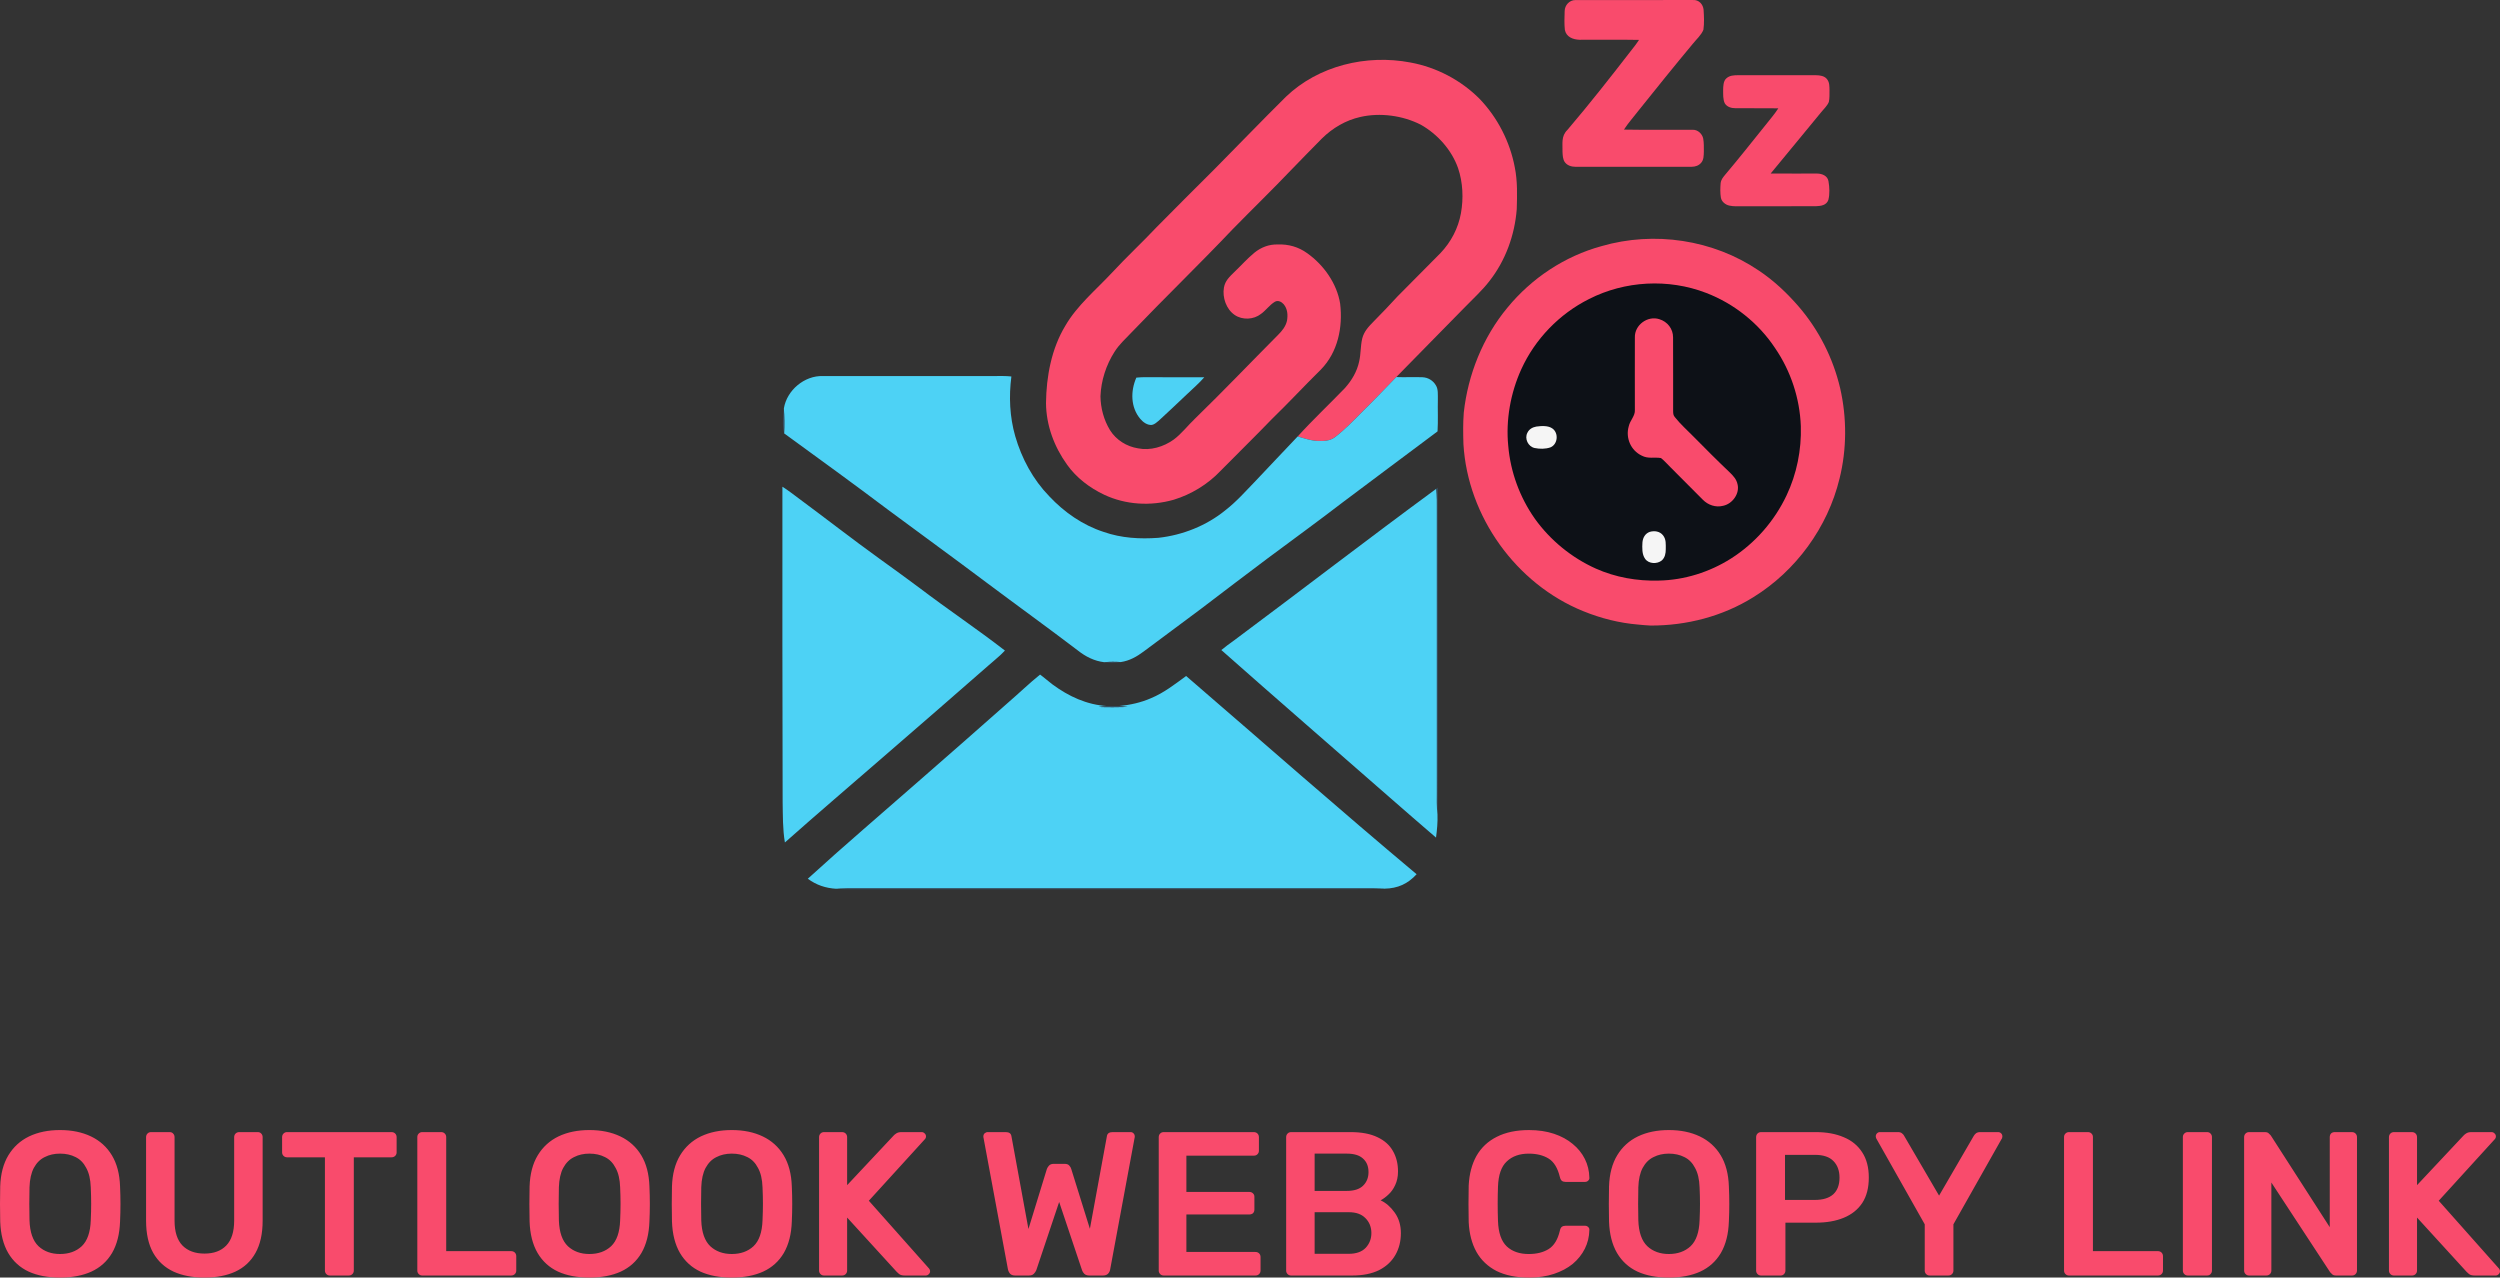 <?xml version="1.0" encoding="UTF-8" standalone="no"?>
<svg
   version="1.1"
   viewBox="0 0 1830.45 935.405"
   width="1830.45pt"
   height="935.405pt"
   id="svg19"
   sodipodi:docname="logo_dark.svg"
   inkscape:version="1.3.2 (091e20e, 2023-11-25)"
   xmlns:inkscape="http://www.inkscape.org/namespaces/inkscape"
   xmlns:sodipodi="http://sodipodi.sourceforge.net/DTD/sodipodi-0.dtd"
   xmlns="http://www.w3.org/2000/svg"
   xmlns:svg="http://www.w3.org/2000/svg">
  <rect x="0" y="0" width="1830.45" height="935.405" fill="#333333" stroke="none"/>
  <defs
     id="defs19" />
  <sodipodi:namedview
     id="namedview19"
     pagecolor="#ffffff"
     bordercolor="#000000"
     borderopacity="0.25"
     inkscape:showpageshadow="2"
     inkscape:pageopacity="0.0"
     inkscape:pagecheckerboard="0"
     inkscape:deskcolor="#d1d1d1"
     inkscape:document-units="pt"
     inkscape:zoom="0.52623681"
     inkscape:cx="1276.9916"
     inkscape:cy="589.0884"
     inkscape:window-width="2560"
     inkscape:window-height="1387"
     inkscape:window-x="3432"
     inkscape:window-y="25"
     inkscape:window-maximized="0"
     inkscape:current-layer="svg19" />
  <path
     d="m 1153.509,0.046 c 28.67,0 57.41,0.02 86.08,-0.03 4.26,-0.28 7.37,3.08 7.75,7.16 0.3,4.78 0.54,9.83 -0.13,14.59 -1.52,3.87 -5.16,7.04 -7.74,10.27 -13.49,16.2 -26.72,32.62 -39.89,49.08 -3.5,4.6 -7.44,8.92 -10.56,13.78 16.84,0.33 33.71,0 50.55,0.13 3.57,-0.05 6.83,3.04 7.49,6.46 0.57,3.15 0.44,6.46 0.46,9.64 -0.11,2.71 -0.03,5.84 -1.93,8.01 -1.75,2.12 -4.33,2.96 -7.01,2.98 -28.28,-0.03 -56.81,-0.03 -85.09,0 -2.85,0.01 -5.91,-0.92 -7.68,-3.29 -1.61,-2.14 -1.65,-5.14 -1.78,-7.71 0.17,-6.02 -1.16,-11.32 3.57,-15.97 16.31,-19.12 31.82,-38.93 47.2,-58.79 1.87,-2.3 3.64,-4.66 5.26,-7.14 -14.51,-0.28 -29.04,-0.06 -43.56,-0.1 -4.81,-0.17 -9.69,-1.99 -10.75,-7.23 -0.48,-4.55 -0.29,-9.24 -0.14,-13.81 0.07,-4.29 3.53,-8.07 7.9,-8.03 z"
     fill="#364f63"
     id="path2"
     style="fill:#f94b6c;fill-opacity:1" />
  <path
     d="m 1032.719,45.766 c 19,3.48 36.94,12.89 50.57,26.57 13.2,13.73 22.29,31.46 25.81,50.17 2.03,10.06 1.74,20.27 1.44,30.6 -1.47,19.07 -8.26,37.79 -20.13,52.85 -5.25,6.82 -11.88,12.76 -17.95,19.06 -16.65,17.08 -33.49,33.98 -50.13,51.07 -8.08,8.19 -15.9,16.63 -24.16,24.64 -6.43,6.48 -13.21,13.65 -20.67,19.33 -3.89,2.94 -8.32,2.93 -12.98,2.77 -5.06,-0.26 -9.55,-1.86 -14.37,-3.28 11.05,-12.21 23.11,-23.49 34.51,-35.35 5.02,-5.59 8.91,-12.11 10.48,-19.52 1.29,-5.51 0.95,-11.27 2.24,-16.75 1.3,-5.29 4.72,-8.82 8.41,-12.59 5.99,-6.02 11.82,-12.18 17.56,-18.43 10.37,-10.63 21.03,-20.99 31.38,-31.64 7.69,-8.12 12.94,-18.1 14.94,-29.14 1.94,-10.85 1.45,-22.58 -2.12,-33.06 -4.72,-13.32 -15.01,-24.84 -27.25,-31.75 -13.22,-6.74 -29.74,-9 -44.23,-5.69 -10.76,2.4 -20.38,8.09 -28.2,15.79 -7.51,7.48 -14.8,15.19 -22.24,22.75 -14.16,14.86 -28.88,29.13 -43.22,43.79 -24.18,25.48 -49.44,49.89 -73.74,75.25 -4.51,4.81 -9.09,8.78 -12.63,14.37 -6.17,9.66 -9.85,21.05 -10.3,32.52 0.11,8.65 2.44,17.42 6.97,24.83 4.53,7.25 12.22,12.04 20.62,13.35 8.98,1.82 18.69,-1.14 26.01,-6.41 5.82,-4.31 10.36,-10.36 15.62,-15.35 20.63,-20.06 40.48,-40.85 60.76,-61.26 3.01,-3.01 5.59,-6.13 6.59,-10.39 0.73,-4.23 0.45,-8.71 -2.43,-12.12 -1.56,-1.78 -4.21,-3.17 -6.47,-1.77 -3.83,2.25 -6.48,6.27 -10.14,8.86 -5.36,4.25 -13.59,4.63 -19.25,0.78 -6.2,-4.22 -9.14,-12.82 -7.88,-20.05 0.87,-5.01 4.12,-7.95 7.55,-11.33 4.95,-4.69 9.51,-9.91 14.78,-14.23 4.81,-3.92 10.8,-6.23 17.04,-6.01 7.93,-0.32 15.24,1.79 21.67,6.44 12.05,8.58 21.69,22.14 24.05,36.91 2.05,17.27 -1.67,35.54 -14.15,48.28 -12.1,11.91 -23.63,24.36 -35.82,36.18 -12.43,12.91 -25.27,25.39 -37.83,38.17 -9.16,9.64 -21.36,17.06 -34.07,20.92 -16.77,4.79 -35.09,3.78 -50.93,-3.69 -10.52,-4.96 -20.33,-12.4 -27.1,-21.92 -9.5,-13.21 -15.34,-28.82 -15.47,-45.2 0.22,-19.39 3.98,-39.77 14.13,-56.55 8.49,-14.76 22.56,-26.43 34.16,-38.85 10.58,-11.42 21.98,-22.01 32.66,-33.33 14.05,-14.28 28.27,-28.39 42.45,-42.55 17.4,-17.59 34.58,-35.44 52.15,-52.86 23.83,-22.92 59.24,-31.34 91.31,-25.18 z"
     fill="#364f63"
     id="path3"
     style="fill:#f94b6c;fill-opacity:1" />
  <path
     d="m 1272.499,55.056 c 19.02,0.06 38.07,0.02 57.09,0.02 2.88,0.04 6.2,0.44 8.1,2.87 1.93,2.45 1.75,5.15 1.83,8.1 -0.04,2.83 0.14,5.84 -0.48,8.61 -1.21,2.99 -4,5.43 -5.98,7.95 -12.26,14.77 -24.32,29.71 -36.62,44.45 11.38,0.08 22.76,-0.01 34.14,0.02 3.63,0.08 7.56,1.66 8.21,5.67 0.74,4.33 0.99,9.31 -0.09,13.59 -1.41,4.03 -5.41,4.49 -9.12,4.65 -17.68,0.07 -35.36,0.01 -53.04,0.04 -3.42,-0.05 -7.12,0.27 -10.47,-0.51 -2.84,-0.68 -5.54,-2.82 -6.08,-5.81 -0.56,-3.43 -0.47,-7.04 -0.18,-10.5 0.24,-2.69 1.81,-4.41 3.43,-6.4 9.79,-11.59 19.19,-23.47 28.7,-35.31 3.41,-4.46 7.13,-8.48 10.12,-13.19 -10.52,-0.14 -21.05,0.03 -31.57,-0.09 -2.85,0.01 -6.04,-0.94 -7.6,-3.51 -1.43,-2.78 -1.18,-6.61 -1.24,-9.66 0.07,-2.74 0.06,-6.6 2.26,-8.59 2.45,-2.27 5.43,-2.34 8.59,-2.4 z"
     fill="#364f63"
     id="path4"
     style="fill:#f94b6c;fill-opacity:1" />
  <path
     d="m 1287.619,197.996 c 11.01,7.32 20.82,16.57 29.44,26.56 14.73,17.15 25.16,37.81 30.3,59.82 4.91,21.55 4.87,44.55 -0.48,66.02 -8.62,35.68 -31.92,67.62 -63.15,86.88 -22.51,14.02 -48.76,20.81 -75.21,20.74 -3.02,-0.11 -5.98,-0.44 -8.99,-0.71 -13.89,-1.14 -27.46,-4.57 -40.35,-9.84 -49.19,-19.93 -84.59,-69.37 -87.68,-122.34 -0.23,-7.64 -0.35,-15.37 0.25,-23 3.04,-27.83 14.02,-55.28 31.97,-76.87 17.69,-21.6 41.98,-37.7 68.95,-45.06 38.59,-11.17 81.63,-4.75 114.95,17.8 z"
     fill="#364f63"
     id="path5"
     style="fill:#f94b6c;fill-opacity:1" />
  <path
     d="m 1249.179,214.456 c 20.46,7.82 38.45,22.18 50.53,40.46 11.5,16.82 18.08,36.78 18.82,57.14 0.54,17.33 -2.99,34.92 -10.42,50.61 -8.87,18.81 -23.13,35.13 -40.7,46.28 -15.69,9.96 -34.27,15.81 -52.87,16.14 -15.82,0.45 -31.73,-2.34 -46.2,-8.82 -17.63,-7.91 -33.28,-20.72 -44.53,-36.44 -11.06,-15.69 -17.87,-34.26 -19.5,-53.39 -1.88,-18.91 1.68,-38.75 9.54,-56.04 10.08,-22.15 27.84,-40.52 49.58,-51.43 26.32,-13.43 58.17,-15.13 85.75,-4.51 z"
     fill="#fdfdfd"
     id="path6"
     style="fill:#0d1117;fill-opacity:1" />
  <path
     d="m 1214.929,233.696 c 5.95,1.81 10.08,7.05 10.06,13.34 0.12,18 -0.01,36.06 0.05,54.07 0.04,1.6 0.09,3 1.22,4.26 4.03,5.15 9.12,9.62 13.69,14.3 8.78,8.9 17.6,17.74 26.66,26.34 2.52,2.49 4.78,4.89 5.56,8.47 1.79,6.89 -3.7,14.42 -10.47,15.84 -5.42,1.43 -11.06,-0.5 -14.93,-4.44 -7.86,-7.81 -15.64,-15.71 -23.47,-23.55 -2.37,-2.3 -4.55,-4.91 -7.15,-6.95 -4.99,-0.83 -9.32,0.75 -14.11,-1.77 -8,-3.8 -11.94,-12.93 -9.52,-21.43 0.97,-4.45 4.81,-7.64 4.5,-12.03 0.01,-17.68 -0.08,-35.43 0,-53.11 -0.25,-9.11 9.35,-16.09 17.91,-13.34 z"
     fill="#364f63"
     id="path7"
     style="fill:#f94b6c;fill-opacity:1" />
  <path
     d="m 602.539,275.346 c 41.56,-0.03 83.42,-0.01 125,-0.01 4.34,-0.04 8.65,-0.14 12.98,0.31 -1.9,14.64 -1.26,29.44 2.8,43.67 4.75,16.4 13,31.76 24.94,44.06 10.95,11.67 24.56,21.17 39.88,26.11 12.97,4.53 26.44,5.29 40.06,4.29 17.71,-1.98 35.04,-8.84 48.91,-20.11 8.35,-6.48 15,-14.12 22.33,-21.67 10.32,-10.74 20.36,-21.74 30.71,-32.45 4.82,1.42 9.31,3.02 14.37,3.28 4.66,0.16 9.09,0.17 12.98,-2.77 7.46,-5.68 14.24,-12.85 20.67,-19.33 8.26,-8.01 16.08,-16.45 24.16,-24.64 6.4,0.25 12.81,-0.13 19.21,0.12 4.1,0.18 7.83,2.46 9.84,6.02 1.74,2.77 1.32,6.71 1.4,9.86 -0.18,7.92 0.25,15.86 -0.23,23.77 -23,17.06 -45.81,34.35 -68.79,51.46 -18.32,14.08 -37,27.65 -55.54,41.44 -16.32,12.35 -32.72,24.59 -48.94,37.07 -13.89,10.47 -27.95,20.7 -41.85,31.15 -5.09,3.81 -10.43,6.86 -16.83,7.78 -4.12,-0.27 -8.05,-0.25 -12.16,0.1 -7.18,-0.85 -13.55,-4.07 -19.16,-8.51 -22.18,-16.88 -44.8,-33.18 -67.11,-49.89 -23.82,-17.9 -47.94,-35.37 -71.86,-53.14 -25.18,-18.96 -50.7,-37.48 -76.19,-56.02 0.24,-6.11 0.18,-12.21 -0.17,-18.3 2.15,-13.27 15.07,-24.13 28.59,-23.65 z"
     fill="#0c7dce"
     id="path8"
     style="fill:#4dd2f5;fill-opacity:1" />
  <path
     d="m 839.529,276.166 c 14.07,0.16 28.15,0 42.22,0.06 -3.82,4.42 -8.4,8.35 -12.67,12.42 -6.89,6.43 -13.64,13.02 -20.63,19.34 -1.43,1.2 -3.15,2.78 -5.03,3.13 -3.38,0.32 -6.44,-1.96 -8.51,-4.41 -7.17,-8.44 -7.21,-20.42 -2.91,-30.22 2.5,-0.27 5.02,-0.34 7.53,-0.32 z"
     fill="#0c7dce"
     id="path9"
     style="fill:#4dd2f5;fill-opacity:1" />
  <path
     d="m 573.949,298.996 c 0.35,6.09 0.41,12.19 0.17,18.3 -1.43,-5.76 -0.8,-12.44 -0.17,-18.3 z"
     fill="#364f63"
     id="path10" />
  <path
     d="m 1124.799,312.336 c 3.71,-0.51 8.82,-0.9 11.98,1.5 4.6,3.4 3.78,11.67 -1.73,13.78 -3.58,1.18 -7.71,1.18 -11.38,0.42 -4.77,-0.99 -7.63,-6.84 -5.34,-11.17 1.24,-2.63 3.69,-4.02 6.47,-4.53 z"
     fill="#364f63"
     id="path11"
     style="fill:#f5f5f5;fill-opacity:1" />
  <path
     d="m 572.859,356.356 c 4.33,2.7 8.35,5.94 12.46,8.95 19.52,14.45 38.69,29.41 58.39,43.61 9.9,7.07 19.7,14.27 29.48,21.51 20.56,15.66 42.16,30.07 62.59,45.9 -3.7,4.06 -8.03,7.25 -12.08,10.94 -25.58,22.45 -51.3,44.71 -77.02,66.99 -24.02,20.84 -48.2,41.47 -71.99,62.58 -1.66,-9.64 -1.48,-19.91 -1.66,-29.75 -0.23,-76.9 -0.19,-153.83 -0.17,-230.73 z"
     fill="#0c7dce"
     id="path12"
     style="fill:#4dd2f5;fill-opacity:1" />
  <path
     d="m 1052.699,357.006 c 0.12,61.67 0.04,123.4 0.07,185.08 -0.03,18.08 0.1,36.14 -0.27,54.22 -0.68,-5.74 -0.57,-11.46 -0.5,-17.22 -0.05,-68.33 -0.02,-136.67 -0.01,-205 0.09,-5.39 0.05,-10.74 -0.54,-16.1 z"
     fill="#364f63"
     id="path13" />
  <path
     d="m 1051.449,357.986 c 0.59,5.36 0.63,10.71 0.54,16.1 -0.01,68.33 -0.04,136.67 0.01,205 -0.07,5.76 -0.18,11.48 0.5,17.22 0.22,5.69 -0.33,11.33 -1.07,16.97 -11.36,-9.65 -22.52,-19.55 -33.8,-29.31 -41.06,-35.94 -82.53,-71.86 -123.39,-108.01 2.95,-2.48 6.07,-4.72 9.2,-6.97 49.46,-36.83 98.31,-74.51 148.01,-111 z"
     fill="#0c7dce"
     id="path14"
     style="fill:#4dd2f5;fill-opacity:1" />
  <path
     d="m 1207.919,389.426 c 3.49,-1.01 7.4,-0.45 9.74,2.55 2.38,3.05 1.95,6.52 1.98,10.16 -0.01,3.02 -0.54,6.03 -2.86,8.17 -3.39,2.84 -9.66,2.65 -12.28,-1.18 -2.38,-3.3 -2.15,-8.16 -1.93,-12.02 0.29,-3.44 1.99,-6.47 5.35,-7.68 z"
     fill="#364f63"
     id="path15"
     style="fill:#f5f5f5;fill-opacity:1" />
  <path
     d="m 820.599,484.756 c -4.03,0.65 -8.12,0.64 -12.16,0.1 4.11,-0.35 8.04,-0.37 12.16,-0.1 z"
     fill="#364f63"
     id="path16" />
  <path
     d="m 761.519,493.916 c 3.12,2.26 5.95,4.86 9.03,7.16 11.85,8.78 25.25,15 40.15,15.9 -2.09,0.14 -4.16,0.39 -6.23,0.66 7.03,0.25 14.08,0.15 21.12,0 -2.07,-0.27 -4.14,-0.52 -6.23,-0.68 8.05,-0.79 15.89,-2.48 23.32,-5.73 9.7,-4.05 17.4,-10.17 25.79,-16.27 56.36,48.56 111.72,97.37 168.75,145.15 -6.47,7.04 -13.83,10.4 -23.44,10.55 -5.08,-0.14 -10.15,-0.23 -15.24,-0.17 -123,0 -246,-0.01 -369,-0.01 -5.77,-0.08 -11.5,-0.03 -17.26,0.26 -7.69,-0.42 -14.62,-2.74 -20.81,-7.35 26.5,-24.2 54.15,-47.69 81.05,-71.33 22.08,-19.24 44.08,-38.57 66.01,-57.98 7.72,-6.64 15.06,-13.77 22.99,-20.16 z"
     fill="#0c7dce"
     id="path17"
     style="fill:#4dd2f5;fill-opacity:1" />
  <path
     d="m 810.699,516.976 c 2.89,0.04 5.77,0.04 8.66,-0.02 2.09,0.16 4.16,0.41 6.23,0.68 -7.04,0.15 -14.09,0.25 -21.12,0 2.07,-0.27 4.14,-0.52 6.23,-0.66 z"
     fill="#364f63"
     id="path18" />
  <path
     d="m 612.279,650.736 c 5.76,-0.29 11.49,-0.34 17.26,-0.26 123,0 246,0.01 369,0.01 5.09,-0.06 10.16,0.03 15.24,0.17 -9.4,0.47 -18.83,0.32 -28.24,0.42 -120.67,0.03 -241.33,0 -362,0.02 -3.76,0.01 -7.51,-0.03 -11.26,-0.36 z"
     fill="#364f63"
     id="path19" />
  <path
     d="m 43.95,935.405 q -13.35,0 -22.95,-4.35 -9.6,-4.5 -15,-13.65 -5.4,-9.3 -5.85,-23.1 -0.15,-6.45 -0.15,-12.75 0,-6.3 0.15,-12.9 0.45,-13.65 6,-22.8 5.55,-9.15 15.15,-13.8 9.75,-4.65 22.65,-4.65 12.9,0 22.65,4.65 9.75,4.65 15.3,13.8 5.55,9.15 6,22.8 0.3,6.6 0.3,12.9 0,6.3 -0.3,12.75 -0.45,13.8 -5.85,23.1 -5.4,9.15 -15.15,13.65 -9.6,4.35 -22.95,4.35 z m 0,-17.25 q 9.75,0 15.9,-5.7 6.15,-5.85 6.6,-18.9 0.3,-6.6 0.3,-12.15 0,-5.7 -0.3,-12.15 -0.3,-8.7 -3.3,-14.1 -2.85,-5.55 -7.8,-7.95 -4.95,-2.55 -11.4,-2.55 -6.3,0 -11.25,2.55 -4.95,2.4 -7.95,7.95 -2.85,5.4 -3.15,14.1 -0.15,6.45 -0.15,12.15 0,5.55 0.15,12.15 0.45,13.05 6.6,18.9 6.15,5.7 15.75,5.7 z m 105.75,17.25 q -13.05,0 -22.65,-4.35 -9.6,-4.5 -14.85,-13.65 -5.25,-9.3 -5.25,-23.7 v -61.05 q 0,-1.65 1.05,-2.7 1.05,-1.05 2.55,-1.05 h 13.65 q 1.65,0 2.55,1.05 1.05,1.05 1.05,2.7 v 61.05 q 0,12.3 5.85,18.3 5.85,5.85 16.05,5.85 10.2,0 15.9,-5.85 5.85,-6 5.85,-18.3 v -61.05 q 0,-1.65 1.05,-2.7 1.05,-1.05 2.7,-1.05 h 13.5 q 1.65,0 2.55,1.05 1.05,1.05 1.05,2.7 v 61.05 q 0,14.4 -5.25,23.7 -5.1,9.15 -14.7,13.65 -9.45,4.35 -22.65,4.35 z m 91.8,-1.5 q -1.5,0 -2.55,-1.05 -1.05,-1.05 -1.05,-2.55 v -82.95 h -27.75 q -1.5,0 -2.55,-1.05 -1.05,-1.05 -1.05,-2.55 v -11.1 q 0,-1.65 1.05,-2.7 1.05,-1.05 2.55,-1.05 h 76.5 q 1.65,0 2.7,1.05 1.05,1.05 1.05,2.7 v 11.1 q 0,1.5 -1.05,2.55 -1.05,1.05 -2.7,1.05 h -27.6 v 82.95 q 0,1.5 -1.05,2.55 -1.05,1.05 -2.7,1.05 z m 67.65,0 q -1.5,0 -2.55,-1.05 -1.05,-1.05 -1.05,-2.55 v -97.8 q 0,-1.5 1.05,-2.55 1.05,-1.05 2.55,-1.05 h 13.95 q 1.5,0 2.55,1.05 1.05,1.05 1.05,2.55 v 83.55 h 47.55 q 1.65,0 2.7,1.05 1.05,1.05 1.05,2.7 v 10.5 q 0,1.5 -1.05,2.55 -1.05,1.05 -2.7,1.05 z m 122.4,1.5 q -13.35,0 -22.95,-4.35 -9.6,-4.5 -15,-13.65 -5.4,-9.3 -5.85,-23.1 -0.15,-6.45 -0.15,-12.75 0,-6.3 0.15,-12.9 0.45,-13.65 6,-22.8 5.55,-9.15 15.15,-13.8 9.75,-4.65 22.65,-4.65 12.9,0 22.65,4.65 9.75,4.65 15.3,13.8 5.55,9.15 6,22.8 0.3,6.6 0.3,12.9 0,6.3 -0.3,12.75 -0.45,13.8 -5.85,23.1 -5.4,9.15 -15.15,13.65 -9.6,4.35 -22.95,4.35 z m 0,-17.25 q 9.75,0 15.9,-5.7 6.15,-5.85 6.6,-18.9 0.3,-6.6 0.3,-12.15 0,-5.7 -0.3,-12.15 -0.3,-8.7 -3.3,-14.1 -2.85,-5.55 -7.8,-7.95 -4.95,-2.55 -11.4,-2.55 -6.3,0 -11.25,2.55 -4.95,2.4 -7.95,7.95 -2.85,5.4 -3.15,14.1 -0.15,6.45 -0.15,12.15 0,5.55 0.15,12.15 0.45,13.05 6.6,18.9 6.15,5.7 15.75,5.7 z m 104.25,17.25 q -13.35,0 -22.95,-4.35 -9.6,-4.5 -15,-13.65 -5.4,-9.3 -5.85,-23.1 -0.15,-6.45 -0.15,-12.75 0,-6.3 0.15,-12.9 0.45,-13.65 6,-22.8 5.55,-9.15 15.15,-13.8 9.75,-4.65 22.65,-4.65 12.9,0 22.65,4.65 9.75,4.65 15.3,13.8 5.55,9.15 6,22.8 0.3,6.6 0.3,12.9 0,6.3 -0.3,12.75 -0.45,13.8 -5.85,23.1 -5.4,9.15 -15.15,13.65 -9.6,4.35 -22.95,4.35 z m 0,-17.25 q 9.75,0 15.9,-5.7 6.15,-5.85 6.6,-18.9 0.3,-6.6 0.3,-12.15 0,-5.7 -0.3,-12.15 -0.3,-8.7 -3.3,-14.1 -2.85,-5.55 -7.8,-7.95 -4.95,-2.55 -11.4,-2.55 -6.3,0 -11.25,2.55 -4.95,2.4 -7.95,7.95 -2.85,5.4 -3.15,14.1 -0.15,6.45 -0.15,12.15 0,5.55 0.15,12.15 0.45,13.05 6.6,18.9 6.15,5.7 15.75,5.7 z m 67.5,15.75 q -1.5,0 -2.55,-1.05 -1.05,-1.05 -1.05,-2.55 v -97.65 q 0,-1.65 1.05,-2.7 1.05,-1.05 2.55,-1.05 h 13.2 q 1.65,0 2.7,1.05 1.05,1.05 1.05,2.7 v 35.1 l 33.9,-36.15 q 0.6,-0.75 1.95,-1.65 1.5,-1.05 3.9,-1.05 h 14.85 q 1.2,0 2.1,0.9 1.05,0.9 1.05,2.25 0,1.05 -0.6,1.8 l -41.25,45.3 44.1,49.65 q 0.75,0.9 0.75,1.95 0,1.35 -1.05,2.25 -0.9,0.9 -2.1,0.9 h -15.45 q -2.55,0 -4.05,-1.05 -1.35,-1.2 -1.8,-1.65 l -36.3,-39.75 v 38.85 q 0,1.5 -1.05,2.55 -1.05,1.05 -2.7,1.05 z m 139.95,0 q -2.25,0 -3.6,-1.2 -1.2,-1.35 -1.65,-3.3 l -17.85,-96.15 q 0,-0.45 -0.15,-0.75 0,-0.3 0,-0.45 0,-1.35 0.9,-2.25 1.05,-0.9 2.25,-0.9 h 13.2 q 3.75,0 4.2,3 l 12.45,67.95 13.5,-43.95 q 0.45,-1.2 1.5,-2.4 1.2,-1.35 3.45,-1.35 h 8.1 q 2.4,0 3.45,1.35 1.05,1.2 1.35,2.4 l 13.65,43.8 12.45,-67.8 q 0.45,-3 4.2,-3 h 13.2 q 1.2,0 2.1,0.9 0.9,0.9 0.9,2.25 0,0.15 0,0.45 0,0.3 -0.15,0.75 l -17.85,96.15 q -0.3,1.95 -1.65,3.3 -1.35,1.2 -3.6,1.2 h -10.05 q -2.25,0 -3.6,-1.2 -1.2,-1.2 -1.65,-2.55 l -16.8,-50.1 -16.8,50.1 q -0.6,1.35 -1.8,2.55 -1.2,1.2 -3.6,1.2 z m 108.75,0 q -1.5,0 -2.55,-1.05 -1.05,-1.05 -1.05,-2.55 v -97.65 q 0,-1.65 1.05,-2.7 1.05,-1.05 2.55,-1.05 h 66 q 1.65,0 2.7,1.05 1.05,1.05 1.05,2.7 v 9.9 q 0,1.5 -1.05,2.55 -1.05,1.05 -2.7,1.05 h -49.35 v 26.55 h 46.05 q 1.65,0 2.7,1.05 1.05,0.9 1.05,2.55 v 9.3 q 0,1.65 -1.05,2.7 -1.05,0.9 -2.7,0.9 h -46.05 v 27.45 h 50.55 q 1.65,0 2.7,1.05 1.05,1.05 1.05,2.7 v 9.9 q 0,1.5 -1.05,2.55 -1.05,1.05 -2.7,1.05 z m 93.3,0 q -1.5,0 -2.55,-1.05 -1.05,-1.05 -1.05,-2.55 v -97.65 q 0,-1.65 1.05,-2.7 1.05,-1.05 2.55,-1.05 h 43.5 q 12.15,0 19.8,3.75 7.65,3.6 11.25,10.05 3.75,6.45 3.75,15 0,5.7 -2.1,10.05 -1.95,4.2 -4.95,6.9 -2.85,2.7 -5.7,4.2 5.85,2.7 10.35,9 4.5,6.3 4.5,15 0,9 -4.05,16.05 -4.05,7.05 -12,11.1 -7.95,3.9 -19.65,3.9 z m 17.25,-15.9 h 25.05 q 8.1,0 12.3,-4.35 4.2,-4.5 4.2,-10.8 0,-6.6 -4.35,-10.95 -4.2,-4.35 -12.15,-4.35 h -25.05 z m 0,-46.05 h 23.55 q 7.95,0 11.85,-3.75 4.05,-3.9 4.05,-10.05 0,-6.3 -4.05,-9.9 -3.9,-3.6 -11.85,-3.6 h -23.55 z m 156.9,63.45 q -13.95,0 -23.7,-4.8 -9.6,-4.95 -14.7,-13.95 -5.1,-9.15 -5.7,-21.9 -0.15,-6.15 -0.15,-13.2 0,-7.05 0.15,-13.5 0.6,-12.6 5.7,-21.75 5.25,-9.15 14.85,-13.95 9.75,-4.95 23.55,-4.95 10.2,0 18.3,2.7 8.1,2.7 13.8,7.5 5.7,4.65 8.85,10.95 3.15,6.3 3.3,13.65 0.15,1.35 -0.9,2.25 -0.9,0.9 -2.25,0.9 h -14.25 q -1.65,0 -2.7,-0.75 -1.05,-0.9 -1.5,-2.85 -2.4,-9.9 -8.25,-13.5 -5.85,-3.6 -14.55,-3.6 -10.05,0 -16.05,5.7 -6,5.55 -6.45,18.45 -0.45,12.3 0,25.2 0.45,12.9 6.45,18.6 6,5.55 16.05,5.55 8.7,0 14.55,-3.6 6,-3.75 8.25,-13.5 0.45,-2.1 1.5,-2.85 1.05,-0.75 2.7,-0.75 h 14.25 q 1.35,0 2.25,0.9 1.05,0.9 0.9,2.25 -0.15,7.35 -3.3,13.65 -3.15,6.3 -8.85,11.1 -5.7,4.65 -13.8,7.35 -8.1,2.7 -18.3,2.7 z m 102.45,0 q -13.35,0 -22.95,-4.35 -9.6,-4.5 -15,-13.65 -5.4,-9.3 -5.85,-23.1 -0.15,-6.45 -0.15,-12.75 0,-6.3 0.15,-12.9 0.45,-13.65 6,-22.8 5.55,-9.15 15.15,-13.8 9.75,-4.65 22.65,-4.65 12.9,0 22.65,4.65 9.75,4.65 15.3,13.8 5.55,9.15 6,22.8 0.3,6.6 0.3,12.9 0,6.3 -0.3,12.75 -0.45,13.8 -5.85,23.1 -5.4,9.15 -15.15,13.65 -9.6,4.35 -22.95,4.35 z m 0,-17.25 q 9.75,0 15.9,-5.7 6.15,-5.85 6.6,-18.9 0.3,-6.6 0.3,-12.15 0,-5.7 -0.3,-12.15 -0.3,-8.7 -3.3,-14.1 -2.85,-5.55 -7.8,-7.95 -4.95,-2.55 -11.4,-2.55 -6.3,0 -11.25,2.55 -4.95,2.4 -7.95,7.95 -2.85,5.4 -3.15,14.1 -0.15,6.45 -0.15,12.15 0,5.55 0.15,12.15 0.45,13.05 6.6,18.9 6.15,5.7 15.75,5.7 z m 67.5,15.75 q -1.5,0 -2.55,-1.05 -1.05,-1.05 -1.05,-2.55 v -97.65 q 0,-1.65 1.05,-2.7 1.05,-1.05 2.55,-1.05 h 40.2 q 11.7,0 20.4,3.75 8.7,3.6 13.5,11.1 4.8,7.35 4.8,18.45 0,11.25 -4.8,18.6 -4.8,7.2 -13.5,10.8 -8.7,3.6 -20.4,3.6 h -22.35 v 35.1 q 0,1.5 -1.05,2.55 -0.9,1.05 -2.55,1.05 z m 17.55,-55.35 h 21.9 q 8.7,0 13.35,-4.05 4.65,-4.2 4.65,-12.3 0,-7.5 -4.35,-12 -4.35,-4.65 -13.65,-4.65 h -21.9 z m 105.9,55.35 q -1.5,0 -2.55,-1.05 -1.05,-1.05 -1.05,-2.55 v -33.9 l -35.4,-62.7 q -0.15,-0.3 -0.3,-0.75 -0.15,-0.45 -0.15,-0.9 0,-1.35 0.9,-2.25 0.9,-0.9 2.1,-0.9 h 13.35 q 1.8,0 2.85,0.9 1.2,0.9 1.65,1.95 l 25.5,43.65 25.35,-43.65 q 0.6,-1.05 1.65,-1.95 1.2,-0.9 3,-0.9 h 13.2 q 1.35,0 2.25,0.9 0.9,0.9 0.9,2.25 0,0.45 -0.15,0.9 0,0.45 -0.3,0.75 l -35.4,62.7 v 33.9 q 0,1.5 -1.05,2.55 -1.05,1.05 -2.7,1.05 z m 102,0 q -1.5,0 -2.55,-1.05 -1.05,-1.05 -1.05,-2.55 v -97.8 q 0,-1.5 1.05,-2.55 1.05,-1.05 2.55,-1.05 h 13.95 q 1.5,0 2.55,1.05 1.05,1.05 1.05,2.55 v 83.55 h 47.55 q 1.65,0 2.7,1.05 1.05,1.05 1.05,2.7 v 10.5 q 0,1.5 -1.05,2.55 -1.05,1.05 -2.7,1.05 z m 87,0 q -1.5,0 -2.55,-1.05 -1.05,-1.05 -1.05,-2.55 v -97.8 q 0,-1.5 1.05,-2.55 1.05,-1.05 2.55,-1.05 h 14.1 q 1.65,0 2.55,1.05 1.05,1.05 1.05,2.55 v 97.8 q 0,1.5 -1.05,2.55 -0.9,1.05 -2.55,1.05 z m 44.85,0 q -1.5,0 -2.55,-1.05 -1.05,-1.05 -1.05,-2.55 v -97.65 q 0,-1.65 1.05,-2.7 1.05,-1.05 2.55,-1.05 h 11.55 q 2.1,0 3,1.05 1.05,0.9 1.35,1.35 l 43.2,67.2 v -65.85 q 0,-1.65 0.9,-2.7 1.05,-1.05 2.7,-1.05 h 12.6 q 1.65,0 2.7,1.05 1.05,1.05 1.05,2.7 v 97.5 q 0,1.65 -1.05,2.7 -1.05,1.05 -2.55,1.05 h -11.7 q -2.1,0 -3,-1.05 -0.9,-1.05 -1.35,-1.35 l -43.05,-65.7 v 64.5 q 0,1.5 -1.05,2.55 -1.05,1.05 -2.7,1.05 z m 106.05,0 q -1.5,0 -2.55,-1.05 -1.05,-1.05 -1.05,-2.55 v -97.65 q 0,-1.65 1.05,-2.7 1.05,-1.05 2.55,-1.05 h 13.2 q 1.65,0 2.7,1.05 1.05,1.05 1.05,2.7 v 35.1 l 33.9,-36.15 q 0.6,-0.75 1.95,-1.65 1.5,-1.05 3.9,-1.05 h 14.85 q 1.2,0 2.1,0.9 1.05,0.9 1.05,2.25 0,1.05 -0.6,1.8 l -41.25,45.3 44.1,49.65 q 0.75,0.9 0.75,1.95 0,1.35 -1.05,2.25 -0.9,0.9 -2.1,0.9 h -15.45 q -2.55,0 -4.05,-1.05 -1.35,-1.2 -1.8,-1.65 l -36.3,-39.75 v 38.85 q 0,1.5 -1.05,2.55 -1.05,1.05 -2.7,1.05 z"
     id="text1"
     style="font-weight:500;font-size:150px;font-family:Rubik;-inkscape-font-specification:'Rubik Medium';fill:#f94b6c;stroke-width:2.835;fill-opacity:1"
     aria-label="OUTLOOK WEB COPY LINK" />
</svg>
